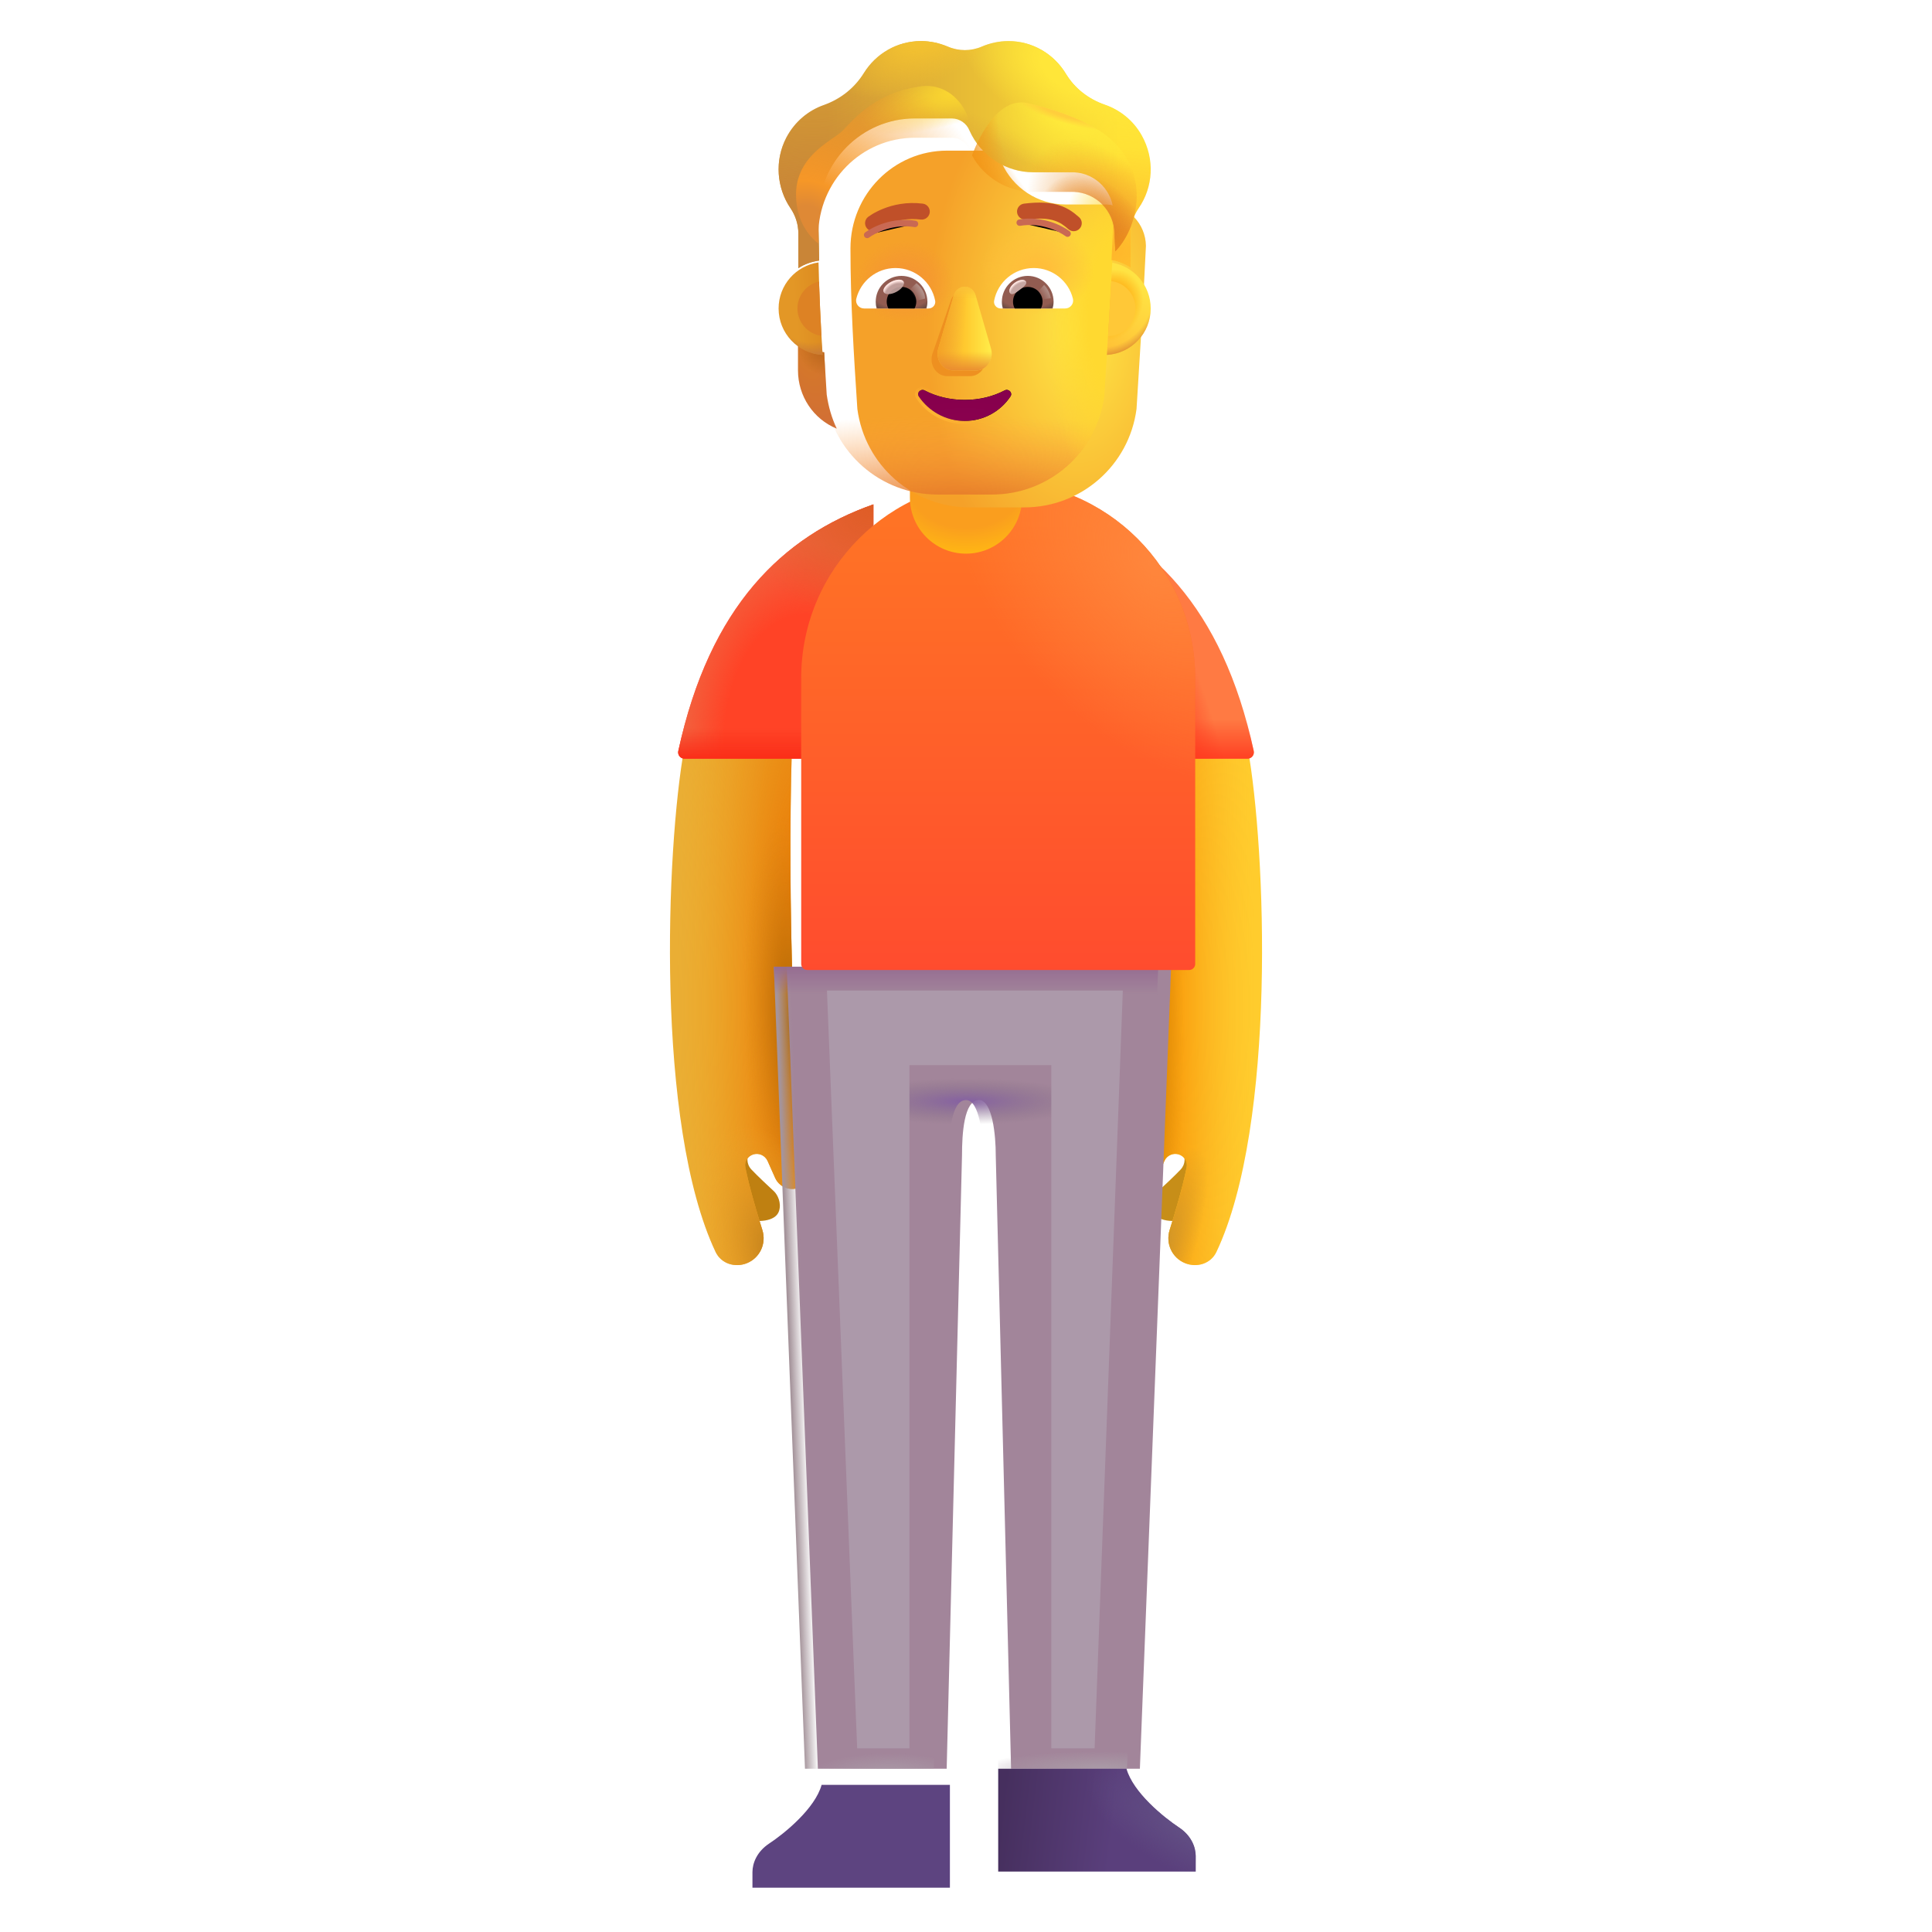 <svg viewBox="1 1 30 30" xmlns="http://www.w3.org/2000/svg">
<path d="M12.668 19.16C12.583 19.069 12.604 18.963 12.625 18.922H12.187L12.507 19.918C12.769 19.996 13.046 19.968 13.097 19.804C13.138 19.673 13.07 19.55 13.023 19.503C12.94 19.427 12.752 19.25 12.668 19.16Z" fill="#BF8011"/>
<path d="M19.333 19.16C19.417 19.069 19.396 18.963 19.376 18.922H19.813L19.493 19.918C19.231 19.996 18.954 19.968 18.903 19.804C18.862 19.673 18.93 19.55 18.977 19.503C19.061 19.427 19.248 19.25 19.333 19.16Z" fill="#C78E18"/>
<path d="M12.112 20.441C11.174 18.459 11.343 14.182 11.625 12.617H13.296C13.225 15.042 13.336 17.86 13.474 19.128C13.486 19.231 13.558 19.342 13.474 19.404C13.325 19.515 13.111 19.459 13.036 19.289L12.919 19.027C12.88 18.941 12.783 18.897 12.693 18.927C12.608 18.956 12.556 19.041 12.574 19.128C12.635 19.428 12.745 19.806 12.838 20.101C12.903 20.309 12.8 20.532 12.599 20.614C12.413 20.69 12.198 20.622 12.112 20.441Z" fill="#EAAE34"/>
<path d="M12.112 20.441C11.174 18.459 11.343 14.182 11.625 12.617H13.296C13.225 15.042 13.336 17.86 13.474 19.128C13.486 19.231 13.558 19.342 13.474 19.404C13.325 19.515 13.111 19.459 13.036 19.289L12.919 19.027C12.88 18.941 12.783 18.897 12.693 18.927C12.608 18.956 12.556 19.041 12.574 19.128C12.635 19.428 12.745 19.806 12.838 20.101C12.903 20.309 12.8 20.532 12.599 20.614C12.413 20.69 12.198 20.622 12.112 20.441Z" fill="url(#paint0_radial_4002_167)"/>
<path d="M12.112 20.441C11.174 18.459 11.343 14.182 11.625 12.617H13.296C13.225 15.042 13.336 17.86 13.474 19.128C13.486 19.231 13.558 19.342 13.474 19.404C13.325 19.515 13.111 19.459 13.036 19.289L12.919 19.027C12.88 18.941 12.783 18.897 12.693 18.927C12.608 18.956 12.556 19.041 12.574 19.128C12.635 19.428 12.745 19.806 12.838 20.101C12.903 20.309 12.8 20.532 12.599 20.614C12.413 20.69 12.198 20.622 12.112 20.441Z" fill="url(#paint1_radial_4002_167)"/>
<path d="M12.112 20.441C11.174 18.459 11.343 14.182 11.625 12.617H13.296C13.225 15.042 13.336 17.86 13.474 19.128C13.486 19.231 13.558 19.342 13.474 19.404C13.325 19.515 13.111 19.459 13.036 19.289L12.919 19.027C12.88 18.941 12.783 18.897 12.693 18.927C12.608 18.956 12.556 19.041 12.574 19.128C12.635 19.428 12.745 19.806 12.838 20.101C12.903 20.309 12.8 20.532 12.599 20.614C12.413 20.69 12.198 20.622 12.112 20.441Z" fill="url(#paint2_radial_4002_167)"/>
<path d="M19.888 20.441C20.826 18.459 20.657 14.182 20.375 12.617H18.703C18.775 15.042 18.548 17.87 18.41 19.139C18.398 19.242 18.442 19.342 18.526 19.404C18.675 19.515 18.889 19.459 18.964 19.289L19.081 19.027C19.119 18.941 19.217 18.897 19.307 18.927C19.392 18.956 19.444 19.041 19.426 19.128C19.365 19.428 19.255 19.806 19.162 20.101C19.097 20.309 19.2 20.532 19.401 20.614C19.587 20.69 19.802 20.622 19.888 20.441Z" fill="#FFCC2D"/>
<path d="M19.888 20.441C20.826 18.459 20.657 14.182 20.375 12.617H18.703C18.775 15.042 18.548 17.87 18.41 19.139C18.398 19.242 18.442 19.342 18.526 19.404C18.675 19.515 18.889 19.459 18.964 19.289L19.081 19.027C19.119 18.941 19.217 18.897 19.307 18.927C19.392 18.956 19.444 19.041 19.426 19.128C19.365 19.428 19.255 19.806 19.162 20.101C19.097 20.309 19.2 20.532 19.401 20.614C19.587 20.69 19.802 20.622 19.888 20.441Z" fill="url(#paint3_radial_4002_167)"/>
<path d="M19.888 20.441C20.826 18.459 20.657 14.182 20.375 12.617H18.703C18.775 15.042 18.548 17.87 18.41 19.139C18.398 19.242 18.442 19.342 18.526 19.404C18.675 19.515 18.889 19.459 18.964 19.289L19.081 19.027C19.119 18.941 19.217 18.897 19.307 18.927C19.392 18.956 19.444 19.041 19.426 19.128C19.365 19.428 19.255 19.806 19.162 20.101C19.097 20.309 19.2 20.532 19.401 20.614C19.587 20.69 19.802 20.622 19.888 20.441Z" fill="url(#paint4_radial_4002_167)"/>
<path d="M19.888 20.441C20.826 18.459 20.657 14.182 20.375 12.617H18.703C18.775 15.042 18.548 17.87 18.41 19.139C18.398 19.242 18.442 19.342 18.526 19.404C18.675 19.515 18.889 19.459 18.964 19.289L19.081 19.027C19.119 18.941 19.217 18.897 19.307 18.927C19.392 18.956 19.444 19.041 19.426 19.128C19.365 19.428 19.255 19.806 19.162 20.101C19.097 20.309 19.2 20.532 19.401 20.614C19.587 20.69 19.802 20.622 19.888 20.441Z" fill="url(#paint5_radial_4002_167)"/>
<path d="M11.533 12.661C12.019 10.407 13.161 9.327 14.562 8.832V12.781H11.63C11.567 12.781 11.519 12.722 11.533 12.661Z" fill="#FF4326"/>
<path d="M11.533 12.661C12.019 10.407 13.161 9.327 14.562 8.832V12.781H11.63C11.567 12.781 11.519 12.722 11.533 12.661Z" fill="url(#paint6_radial_4002_167)"/>
<path d="M11.533 12.661C12.019 10.407 13.161 9.327 14.562 8.832V12.781H11.63C11.567 12.781 11.519 12.722 11.533 12.661Z" fill="url(#paint7_radial_4002_167)"/>
<path d="M11.533 12.661C12.019 10.407 13.161 9.327 14.562 8.832V12.781H11.63C11.567 12.781 11.519 12.722 11.533 12.661Z" fill="url(#paint8_linear_4002_167)"/>
<path d="M20.468 12.661C19.981 10.407 18.839 9.327 17.438 8.832V12.781H20.37C20.434 12.781 20.481 12.722 20.468 12.661Z" fill="#FF7A43"/>
<path d="M20.468 12.661C19.981 10.407 18.839 9.327 17.438 8.832V12.781H20.37C20.434 12.781 20.481 12.722 20.468 12.661Z" fill="url(#paint9_radial_4002_167)"/>
<path d="M20.468 12.661C19.981 10.407 18.839 9.327 17.438 8.832V12.781H20.37C20.434 12.781 20.481 12.722 20.468 12.661Z" fill="url(#paint10_linear_4002_167)"/>
<g filter="url(#filter0_i_4002_167)">
<path d="M13.016 16.011L13.5 28.465H15.5L15.738 18.941C15.738 18.613 15.767 18.082 16 18.082C16.212 18.082 16.263 18.636 16.262 18.941L16.5 28.465H18.5L18.985 16.011H13.016Z" fill="#A2859A"/>
</g>
<path d="M13.016 16.011L13.5 28.465H15.5L15.738 18.941C15.738 18.613 15.767 18.082 16 18.082C16.212 18.082 16.263 18.636 16.262 18.941L16.5 28.465H18.5L18.985 16.011H13.016Z" fill="url(#paint11_linear_4002_167)"/>
<path d="M13.016 16.011L13.5 28.465H15.5L15.738 18.941C15.738 18.613 15.767 18.082 16 18.082C16.212 18.082 16.263 18.636 16.262 18.941L16.5 28.465H18.5L18.985 16.011H13.016Z" fill="url(#paint12_linear_4002_167)"/>
<path d="M13.016 16.011L13.5 28.465H15.5L15.738 18.941C15.738 18.613 15.767 18.082 16 18.082C16.212 18.082 16.263 18.636 16.262 18.941L16.5 28.465H18.5L18.985 16.011H13.016Z" fill="url(#paint13_radial_4002_167)"/>
<path d="M13.016 16.011L13.5 28.465H15.5L15.738 18.941C15.738 18.613 15.767 18.082 16 18.082C16.212 18.082 16.263 18.636 16.262 18.941L16.5 28.465H18.5L18.985 16.011H13.016Z" fill="url(#paint14_radial_4002_167)"/>
<path d="M13.016 16.011L13.5 28.465H15.5L15.738 18.941C15.738 18.613 15.767 18.082 16 18.082C16.212 18.082 16.263 18.636 16.262 18.941L16.5 28.465H18.5L18.985 16.011H13.016Z" fill="url(#paint15_radial_4002_167)"/>
<g filter="url(#filter1_i_4002_167)">
<path d="M12.941 11.527C12.941 9.838 14.311 8.468 16 8.468C17.689 8.468 19.059 9.838 19.059 11.527V15.968C19.059 16.02 19.017 16.062 18.965 16.062H13.035C12.983 16.062 12.941 16.02 12.941 15.968V11.527Z" fill="url(#paint16_linear_4002_167)"/>
<path d="M12.941 11.527C12.941 9.838 14.311 8.468 16 8.468C17.689 8.468 19.059 9.838 19.059 11.527V15.968C19.059 16.02 19.017 16.062 18.965 16.062H13.035C12.983 16.062 12.941 16.02 12.941 15.968V11.527Z" fill="url(#paint17_radial_4002_167)"/>
</g>
<path d="M15.129 7.375H16.871V8.726C16.871 9.207 16.481 9.597 16 9.597C15.519 9.597 15.129 9.207 15.129 8.726V7.375Z" fill="url(#paint18_radial_4002_167)"/>
<path d="M18.161 6.47C18.311 6.465 18.452 6.414 18.567 6.332V6.75C18.567 7.151 18.328 7.508 17.965 7.656C18.041 7.493 18.094 7.316 18.12 7.126L18.161 6.47Z" fill="url(#paint19_radial_4002_167)"/>
<path d="M18.161 6.47C18.311 6.465 18.452 6.414 18.567 6.332V6.75C18.567 7.151 18.328 7.508 17.965 7.656C18.041 7.493 18.094 7.316 18.12 7.126L18.161 6.47Z" fill="url(#paint20_radial_4002_167)"/>
<path d="M13.797 6.47C13.646 6.465 13.505 6.414 13.391 6.332V6.75C13.391 7.151 13.63 7.508 13.993 7.656C13.916 7.493 13.864 7.316 13.837 7.126L13.797 6.47Z" fill="url(#paint21_radial_4002_167)"/>
<path d="M13.797 6.47C13.646 6.465 13.505 6.414 13.391 6.332V6.75C13.391 7.151 13.63 7.508 13.993 7.656C13.916 7.493 13.864 7.316 13.837 7.126L13.797 6.47Z" fill="url(#paint22_radial_4002_167)"/>
<g filter="url(#filter2_ii_4002_167)">
<path d="M13.813 7.15C13.929 8.027 14.674 8.679 15.557 8.679H16.404C17.287 8.679 18.033 8.027 18.148 7.15C18.201 6.305 18.255 5.463 18.294 4.618C18.289 4.273 18.018 3.989 17.675 3.975H17.046C16.618 3.975 16.23 3.722 16.054 3.327C16.008 3.214 15.899 3.139 15.777 3.139H15.206C14.378 3.139 13.706 3.818 13.706 4.656C13.706 5.491 13.758 6.313 13.813 7.15Z" fill="url(#paint23_radial_4002_167)"/>
</g>
<path d="M13.813 7.15C13.929 8.027 14.674 8.679 15.557 8.679H16.404C17.287 8.679 18.033 8.027 18.148 7.15C18.201 6.305 18.255 5.463 18.294 4.618C18.289 4.273 18.018 3.989 17.675 3.975H17.046C16.618 3.975 16.23 3.722 16.054 3.327C16.008 3.214 15.899 3.139 15.777 3.139H15.206C14.378 3.139 13.706 3.818 13.706 4.656C13.706 5.491 13.758 6.313 13.813 7.15Z" fill="url(#paint24_radial_4002_167)"/>
<path d="M13.813 7.15C13.929 8.027 14.674 8.679 15.557 8.679H16.404C17.287 8.679 18.033 8.027 18.148 7.15C18.201 6.305 18.255 5.463 18.294 4.618C18.289 4.273 18.018 3.989 17.675 3.975H17.046C16.618 3.975 16.23 3.722 16.054 3.327C16.008 3.214 15.899 3.139 15.777 3.139H15.206C14.378 3.139 13.706 3.818 13.706 4.656C13.706 5.491 13.758 6.313 13.813 7.15Z" fill="url(#paint25_radial_4002_167)"/>
<path d="M13.813 7.15C13.929 8.027 14.674 8.679 15.557 8.679H16.404C17.287 8.679 18.033 8.027 18.148 7.15C18.201 6.305 18.255 5.463 18.294 4.618C18.289 4.273 18.018 3.989 17.675 3.975H17.046C16.618 3.975 16.23 3.722 16.054 3.327C16.008 3.214 15.899 3.139 15.777 3.139H15.206C14.378 3.139 13.706 3.818 13.706 4.656C13.706 5.491 13.758 6.313 13.813 7.15Z" fill="url(#paint26_radial_4002_167)"/>
<path d="M13.813 7.15C13.929 8.027 14.674 8.679 15.557 8.679H16.404C17.287 8.679 18.033 8.027 18.148 7.15C18.201 6.305 18.255 5.463 18.294 4.618C18.289 4.273 18.018 3.989 17.675 3.975H17.046C16.618 3.975 16.23 3.722 16.054 3.327C16.008 3.214 15.899 3.139 15.777 3.139H15.206C14.378 3.139 13.706 3.818 13.706 4.656C13.706 5.491 13.758 6.313 13.813 7.15Z" fill="url(#paint27_radial_4002_167)"/>
<g filter="url(#filter3_f_4002_167)">
<path d="M15.761 5.676L15.476 6.502C15.427 6.671 15.544 6.841 15.709 6.841H16.062C16.228 6.841 16.345 6.669 16.296 6.502L16.057 5.676C16.006 5.494 15.814 5.494 15.761 5.676Z" fill="#EE9020"/>
</g>
<g filter="url(#filter4_f_4002_167)">
<path d="M15.807 5.589L15.569 6.414C15.52 6.583 15.637 6.753 15.803 6.753H16.156C16.321 6.753 16.438 6.581 16.389 6.414L16.151 5.589C16.1 5.406 15.861 5.406 15.807 5.589Z" fill="url(#paint28_linear_4002_167)"/>
<path d="M15.807 5.589L15.569 6.414C15.52 6.583 15.637 6.753 15.803 6.753H16.156C16.321 6.753 16.438 6.581 16.389 6.414L16.151 5.589C16.1 5.406 15.861 5.406 15.807 5.589Z" fill="url(#paint29_linear_4002_167)"/>
<path d="M15.807 5.589L15.569 6.414C15.52 6.583 15.637 6.753 15.803 6.753H16.156C16.321 6.753 16.438 6.581 16.389 6.414L16.151 5.589C16.1 5.406 15.861 5.406 15.807 5.589Z" fill="url(#paint30_linear_4002_167)"/>
<path d="M15.807 5.589L15.569 6.414C15.52 6.583 15.637 6.753 15.803 6.753H16.156C16.321 6.753 16.438 6.581 16.389 6.414L16.151 5.589C16.1 5.406 15.861 5.406 15.807 5.589Z" fill="url(#paint31_linear_4002_167)"/>
</g>
<g filter="url(#filter5_f_4002_167)">
<path d="M15.979 7.21C15.751 7.21 15.537 7.156 15.357 7.062C15.296 7.031 15.229 7.1 15.268 7.156C15.419 7.384 15.681 7.536 15.979 7.536C16.277 7.536 16.539 7.384 16.69 7.156C16.729 7.098 16.662 7.031 16.601 7.062C16.421 7.156 16.209 7.21 15.979 7.21Z" stroke="url(#paint32_radial_4002_167)" stroke-width="0.1"/>
</g>
<path d="M15.979 7.21C15.751 7.21 15.537 7.156 15.357 7.062C15.296 7.031 15.229 7.1 15.268 7.156C15.419 7.384 15.681 7.536 15.979 7.536C16.277 7.536 16.539 7.384 16.69 7.156C16.729 7.098 16.662 7.031 16.601 7.062C16.421 7.156 16.209 7.21 15.979 7.21Z" fill="url(#paint33_radial_4002_167)"/>
<g filter="url(#filter6_ii_4002_167)">
<path d="M18.158 2.927C18.389 3.007 18.596 3.168 18.727 3.399C18.937 3.768 18.906 4.208 18.68 4.533C18.601 4.649 18.558 4.786 18.558 4.926V5.459C18.474 5.401 18.364 5.357 18.259 5.339L18.294 4.618C18.289 4.273 18.018 3.989 17.675 3.975H17.047C16.618 3.975 16.23 3.722 16.054 3.327C16.009 3.214 15.899 3.139 15.778 3.139H15.206C14.378 3.139 13.706 3.818 13.706 4.656L13.72 5.346C13.606 5.363 13.487 5.401 13.397 5.465V4.926C13.397 4.786 13.354 4.649 13.275 4.533C13.061 4.218 13.023 3.794 13.211 3.435C13.342 3.187 13.554 3.014 13.794 2.93C14.052 2.838 14.271 2.665 14.416 2.431C14.601 2.135 14.928 1.938 15.302 1.938C15.447 1.938 15.585 1.969 15.713 2.022C15.885 2.097 16.078 2.097 16.249 2.022C16.375 1.969 16.513 1.938 16.659 1.938C17.037 1.938 17.368 2.143 17.551 2.446C17.689 2.675 17.906 2.841 18.158 2.927Z" fill="url(#paint34_linear_4002_167)"/>
<path d="M18.158 2.927C18.389 3.007 18.596 3.168 18.727 3.399C18.937 3.768 18.906 4.208 18.68 4.533C18.601 4.649 18.558 4.786 18.558 4.926V5.459C18.474 5.401 18.364 5.357 18.259 5.339L18.294 4.618C18.289 4.273 18.018 3.989 17.675 3.975H17.047C16.618 3.975 16.23 3.722 16.054 3.327C16.009 3.214 15.899 3.139 15.778 3.139H15.206C14.378 3.139 13.706 3.818 13.706 4.656L13.72 5.346C13.606 5.363 13.487 5.401 13.397 5.465V4.926C13.397 4.786 13.354 4.649 13.275 4.533C13.061 4.218 13.023 3.794 13.211 3.435C13.342 3.187 13.554 3.014 13.794 2.93C14.052 2.838 14.271 2.665 14.416 2.431C14.601 2.135 14.928 1.938 15.302 1.938C15.447 1.938 15.585 1.969 15.713 2.022C15.885 2.097 16.078 2.097 16.249 2.022C16.375 1.969 16.513 1.938 16.659 1.938C17.037 1.938 17.368 2.143 17.551 2.446C17.689 2.675 17.906 2.841 18.158 2.927Z" fill="url(#paint35_radial_4002_167)"/>
<path d="M18.158 2.927C18.389 3.007 18.596 3.168 18.727 3.399C18.937 3.768 18.906 4.208 18.68 4.533C18.601 4.649 18.558 4.786 18.558 4.926V5.459C18.474 5.401 18.364 5.357 18.259 5.339L18.294 4.618C18.289 4.273 18.018 3.989 17.675 3.975H17.047C16.618 3.975 16.23 3.722 16.054 3.327C16.009 3.214 15.899 3.139 15.778 3.139H15.206C14.378 3.139 13.706 3.818 13.706 4.656L13.72 5.346C13.606 5.363 13.487 5.401 13.397 5.465V4.926C13.397 4.786 13.354 4.649 13.275 4.533C13.061 4.218 13.023 3.794 13.211 3.435C13.342 3.187 13.554 3.014 13.794 2.93C14.052 2.838 14.271 2.665 14.416 2.431C14.601 2.135 14.928 1.938 15.302 1.938C15.447 1.938 15.585 1.969 15.713 2.022C15.885 2.097 16.078 2.097 16.249 2.022C16.375 1.969 16.513 1.938 16.659 1.938C17.037 1.938 17.368 2.143 17.551 2.446C17.689 2.675 17.906 2.841 18.158 2.927Z" fill="url(#paint36_radial_4002_167)"/>
<path d="M18.158 2.927C18.389 3.007 18.596 3.168 18.727 3.399C18.937 3.768 18.906 4.208 18.68 4.533C18.601 4.649 18.558 4.786 18.558 4.926V5.459C18.474 5.401 18.364 5.357 18.259 5.339L18.294 4.618C18.289 4.273 18.018 3.989 17.675 3.975H17.047C16.618 3.975 16.23 3.722 16.054 3.327C16.009 3.214 15.899 3.139 15.778 3.139H15.206C14.378 3.139 13.706 3.818 13.706 4.656L13.72 5.346C13.606 5.363 13.487 5.401 13.397 5.465V4.926C13.397 4.786 13.354 4.649 13.275 4.533C13.061 4.218 13.023 3.794 13.211 3.435C13.342 3.187 13.554 3.014 13.794 2.93C14.052 2.838 14.271 2.665 14.416 2.431C14.601 2.135 14.928 1.938 15.302 1.938C15.447 1.938 15.585 1.969 15.713 2.022C15.885 2.097 16.078 2.097 16.249 2.022C16.375 1.969 16.513 1.938 16.659 1.938C17.037 1.938 17.368 2.143 17.551 2.446C17.689 2.675 17.906 2.841 18.158 2.927Z" fill="url(#paint37_radial_4002_167)"/>
<path d="M18.158 2.927C18.389 3.007 18.596 3.168 18.727 3.399C18.937 3.768 18.906 4.208 18.68 4.533C18.601 4.649 18.558 4.786 18.558 4.926V5.459C18.474 5.401 18.364 5.357 18.259 5.339L18.294 4.618C18.289 4.273 18.018 3.989 17.675 3.975H17.047C16.618 3.975 16.23 3.722 16.054 3.327C16.009 3.214 15.899 3.139 15.778 3.139H15.206C14.378 3.139 13.706 3.818 13.706 4.656L13.72 5.346C13.606 5.363 13.487 5.401 13.397 5.465V4.926C13.397 4.786 13.354 4.649 13.275 4.533C13.061 4.218 13.023 3.794 13.211 3.435C13.342 3.187 13.554 3.014 13.794 2.93C14.052 2.838 14.271 2.665 14.416 2.431C14.601 2.135 14.928 1.938 15.302 1.938C15.447 1.938 15.585 1.969 15.713 2.022C15.885 2.097 16.078 2.097 16.249 2.022C16.375 1.969 16.513 1.938 16.659 1.938C17.037 1.938 17.368 2.143 17.551 2.446C17.689 2.675 17.906 2.841 18.158 2.927Z" fill="url(#paint38_radial_4002_167)"/>
</g>
<g filter="url(#filter7_i_4002_167)">
<path d="M17.655 4.572C17.576 4.503 17.485 4.431 17.346 4.387C17.21 4.344 17.038 4.333 16.802 4.362C16.734 4.37 16.685 4.432 16.693 4.5C16.702 4.568 16.764 4.617 16.832 4.609C17.048 4.582 17.18 4.596 17.271 4.625C17.36 4.653 17.421 4.698 17.491 4.76C17.543 4.805 17.622 4.799 17.667 4.747C17.712 4.696 17.707 4.617 17.655 4.572Z" fill="#C05029"/>
</g>
<g filter="url(#filter8_i_4002_167)">
<path d="M14.448 4.523C14.488 4.499 14.546 4.468 14.62 4.439C14.767 4.381 14.977 4.331 15.228 4.362C15.296 4.37 15.345 4.432 15.337 4.5C15.328 4.568 15.266 4.617 15.198 4.609C14.997 4.584 14.829 4.624 14.711 4.67C14.652 4.694 14.606 4.718 14.575 4.736C14.56 4.746 14.549 4.753 14.542 4.758L14.534 4.763L14.533 4.764C14.479 4.806 14.401 4.796 14.359 4.742C14.317 4.688 14.326 4.61 14.381 4.567L14.448 4.523Z" fill="#C05029"/>
</g>
<g filter="url(#filter9_f_4002_167)">
<path d="M16.083 3.389C16.073 3.368 16.063 3.348 16.053 3.327C16.008 3.214 15.899 3.139 15.777 3.139H15.206C14.377 3.139 13.706 3.818 13.706 4.656V4.78C13.553 4.663 13.361 4.418 13.361 4.022C13.361 3.541 13.712 3.298 13.936 3.143C13.999 3.099 14.052 3.062 14.085 3.029C14.098 3.015 14.113 2.999 14.129 2.982C14.286 2.815 14.566 2.519 15.054 2.389C15.131 2.369 15.209 2.353 15.285 2.342C15.753 2.272 16.093 2.69 16.093 3.163V3.382L16.083 3.389Z" fill="url(#paint39_radial_4002_167)"/>
<path d="M16.083 3.389C16.073 3.368 16.063 3.348 16.053 3.327C16.008 3.214 15.899 3.139 15.777 3.139H15.206C14.377 3.139 13.706 3.818 13.706 4.656V4.78C13.553 4.663 13.361 4.418 13.361 4.022C13.361 3.541 13.712 3.298 13.936 3.143C13.999 3.099 14.052 3.062 14.085 3.029C14.098 3.015 14.113 2.999 14.129 2.982C14.286 2.815 14.566 2.519 15.054 2.389C15.131 2.369 15.209 2.353 15.285 2.342C15.753 2.272 16.093 2.69 16.093 3.163V3.382L16.083 3.389Z" fill="url(#paint40_radial_4002_167)"/>
</g>
<g filter="url(#filter10_f_4002_167)">
<path d="M18.319 4.902L18.305 4.619C18.301 4.276 18.018 3.993 17.675 3.979H17.046C16.647 3.979 16.283 3.761 16.093 3.414V3.414C16.093 3.414 16.416 2.48 16.953 2.601C17.344 2.689 17.764 2.828 18.085 3.038C18.868 3.548 18.731 4.469 18.319 4.902Z" fill="url(#paint41_radial_4002_167)"/>
<path d="M18.319 4.902L18.305 4.619C18.301 4.276 18.018 3.993 17.675 3.979H17.046C16.647 3.979 16.283 3.761 16.093 3.414V3.414C16.093 3.414 16.416 2.48 16.953 2.601C17.344 2.689 17.764 2.828 18.085 3.038C18.868 3.548 18.731 4.469 18.319 4.902Z" fill="url(#paint42_radial_4002_167)"/>
<path d="M18.319 4.902L18.305 4.619C18.301 4.276 18.018 3.993 17.675 3.979H17.046C16.647 3.979 16.283 3.761 16.093 3.414V3.414C16.093 3.414 16.416 2.48 16.953 2.601C17.344 2.689 17.764 2.828 18.085 3.038C18.868 3.548 18.731 4.469 18.319 4.902Z" fill="url(#paint43_radial_4002_167)"/>
<path d="M18.319 4.902L18.305 4.619C18.301 4.276 18.018 3.993 17.675 3.979H17.046C16.647 3.979 16.283 3.761 16.093 3.414V3.414C16.093 3.414 16.416 2.48 16.953 2.601C17.344 2.689 17.764 2.828 18.085 3.038C18.868 3.548 18.731 4.469 18.319 4.902Z" fill="url(#paint44_radial_4002_167)"/>
<path d="M18.319 4.902L18.305 4.619C18.301 4.276 18.018 3.993 17.675 3.979H17.046C16.647 3.979 16.283 3.761 16.093 3.414V3.414C16.093 3.414 16.416 2.48 16.953 2.601C17.344 2.689 17.764 2.828 18.085 3.038C18.868 3.548 18.731 4.469 18.319 4.902Z" fill="url(#paint45_radial_4002_167)"/>
</g>
<path d="M17.052 5.162C17.345 5.162 17.593 5.364 17.66 5.637C17.68 5.715 17.62 5.79 17.54 5.79H16.539C16.475 5.79 16.424 5.732 16.437 5.668C16.493 5.38 16.746 5.162 17.052 5.162Z" fill="white"/>
<path d="M16.959 5.284C17.181 5.284 17.36 5.464 17.36 5.685C17.36 5.721 17.354 5.757 17.345 5.79H16.571C16.562 5.756 16.557 5.721 16.557 5.685C16.557 5.464 16.737 5.284 16.959 5.284Z" fill="url(#paint46_radial_4002_167)"/>
<path d="M16.73 5.685C16.73 5.557 16.832 5.455 16.959 5.455C17.087 5.455 17.189 5.557 17.189 5.685C17.189 5.723 17.18 5.759 17.163 5.79H16.757C16.739 5.759 16.73 5.723 16.73 5.685Z" fill="black"/>
<g filter="url(#filter11_f_4002_167)">
<path d="M16.929 5.369C16.958 5.407 16.898 5.453 16.83 5.504C16.763 5.555 16.712 5.59 16.684 5.552C16.655 5.514 16.687 5.442 16.755 5.392C16.823 5.341 16.901 5.331 16.929 5.369Z" fill="#C7A7A3"/>
<path d="M16.929 5.369C16.958 5.407 16.898 5.453 16.83 5.504C16.763 5.555 16.712 5.59 16.684 5.552C16.655 5.514 16.687 5.442 16.755 5.392C16.823 5.341 16.901 5.331 16.929 5.369Z" fill="url(#paint47_radial_4002_167)"/>
</g>
<g filter="url(#filter12_f_4002_167)">
<path d="M17.316 5.631C17.301 5.528 17.24 5.45 17.212 5.424L17.096 5.552L17.148 5.654L17.316 5.631Z" fill="url(#paint48_linear_4002_167)"/>
</g>
<path d="M14.906 5.162C14.613 5.162 14.365 5.364 14.297 5.637C14.277 5.715 14.338 5.79 14.418 5.79H15.419C15.483 5.79 15.534 5.732 15.521 5.668C15.465 5.38 15.21 5.162 14.906 5.162Z" fill="white"/>
<path d="M14.998 5.284C14.776 5.284 14.598 5.464 14.598 5.685C14.598 5.721 14.603 5.757 14.612 5.79H15.386C15.395 5.756 15.401 5.721 15.401 5.685C15.399 5.464 15.221 5.284 14.998 5.284Z" fill="url(#paint49_radial_4002_167)"/>
<path d="M15.228 5.685C15.228 5.557 15.126 5.455 14.999 5.455C14.871 5.455 14.769 5.557 14.769 5.685C14.769 5.723 14.778 5.759 14.795 5.79H15.201C15.217 5.759 15.228 5.723 15.228 5.685Z" fill="black"/>
<g filter="url(#filter13_f_4002_167)">
<path d="M15.364 5.637C15.364 5.508 15.259 5.422 15.23 5.396L15.101 5.521L15.181 5.682L15.364 5.637Z" fill="url(#paint50_linear_4002_167)"/>
</g>
<g filter="url(#filter14_f_4002_167)">
<ellipse cx="14.877" cy="5.455" rx="0.174" ry="0.088" transform="rotate(-27.914 14.877 5.455)" fill="#C7A7A3" fill-opacity="0.9"/>
<ellipse cx="14.877" cy="5.455" rx="0.174" ry="0.088" transform="rotate(-27.914 14.877 5.455)" fill="url(#paint51_radial_4002_167)"/>
</g>
<path d="M18.188 6.511C18.218 6.033 18.246 5.556 18.271 5.079C18.61 5.138 18.868 5.434 18.868 5.79C18.868 6.175 18.567 6.489 18.188 6.511Z" fill="url(#paint52_linear_4002_167)"/>
<path d="M18.188 6.511C18.218 6.033 18.246 5.556 18.271 5.079C18.61 5.138 18.868 5.434 18.868 5.79C18.868 6.175 18.567 6.489 18.188 6.511Z" fill="url(#paint53_radial_4002_167)"/>
<path d="M18.188 6.511C18.218 6.033 18.246 5.556 18.271 5.079C18.61 5.138 18.868 5.434 18.868 5.79C18.868 6.175 18.567 6.489 18.188 6.511Z" fill="url(#paint54_radial_4002_167)"/>
<path d="M13.71 5.075C13.36 5.124 13.09 5.426 13.09 5.79C13.09 6.176 13.392 6.491 13.773 6.511C13.744 6.032 13.72 5.555 13.71 5.075Z" fill="url(#paint55_linear_4002_167)"/>
<path d="M13.71 5.075C13.36 5.124 13.09 5.426 13.09 5.79C13.09 6.176 13.392 6.491 13.773 6.511C13.744 6.032 13.72 5.555 13.71 5.075Z" fill="url(#paint56_radial_4002_167)"/>
<g filter="url(#filter15_f_4002_167)">
<path d="M13.718 5.372C13.526 5.415 13.383 5.586 13.383 5.79C13.383 6.008 13.545 6.187 13.755 6.215C13.74 5.934 13.727 5.653 13.718 5.372Z" fill="#DD8224"/>
</g>
<g filter="url(#filter16_f_4002_167)">
<path d="M18.206 6.219C18.224 5.934 18.24 5.649 18.256 5.365C18.467 5.391 18.631 5.571 18.631 5.79C18.631 6.026 18.441 6.217 18.206 6.219Z" fill="#FFC837"/>
</g>
<g filter="url(#filter17_f_4002_167)">
<path d="M14.465 4.648C14.58 4.566 14.868 4.42 15.208 4.477" stroke="#C96953" stroke-width="0.1" stroke-linecap="round"/>
</g>
<g filter="url(#filter18_f_4002_167)">
<path d="M17.577 4.628C17.462 4.545 17.174 4.399 16.834 4.457" stroke="#C96953" stroke-width="0.1" stroke-linecap="round"/>
</g>
<g filter="url(#filter19_i_4002_167)">
<path d="M12.434 29.82V30.062H15.5V28.465H13.508C13.406 28.832 12.934 29.218 12.691 29.378C12.505 29.502 12.434 29.679 12.434 29.82Z" fill="#5D4480"/>
</g>
<path d="M19.567 29.82V30.062H16.5V28.465H18.492C18.594 28.832 19.067 29.218 19.309 29.378C19.495 29.502 19.567 29.679 19.567 29.82Z" fill="url(#paint57_linear_4002_167)"/>
<path d="M19.567 29.82V30.062H16.5V28.465H18.492C18.594 28.832 19.067 29.218 19.309 29.378C19.495 29.502 19.567 29.679 19.567 29.82Z" fill="url(#paint58_radial_4002_167)"/>
<g filter="url(#filter20_f_4002_167)">
<path d="M13.841 16.382L14.31 28.148H15.122V17.539H17.325V28.148H17.997L18.435 16.382H13.841Z" fill="#AC99AA"/>
</g>
<defs>
<filter id="filter0_i_4002_167" x="13.016" y="16.011" width="6.169" height="12.453" filterUnits="userSpaceOnUse" color-interpolation-filters="sRGB">
<feFlood flood-opacity="0" result="BackgroundImageFix"/>
<feBlend mode="normal" in="SourceGraphic" in2="BackgroundImageFix" result="shape"/>
<feColorMatrix in="SourceAlpha" type="matrix" values="0 0 0 0 0 0 0 0 0 0 0 0 0 0 0 0 0 0 127 0" result="hardAlpha"/>
<feOffset dx="0.2"/>
<feGaussianBlur stdDeviation="0.4"/>
<feComposite in2="hardAlpha" operator="arithmetic" k2="-1" k3="1"/>
<feColorMatrix type="matrix" values="0 0 0 0 0.42 0 0 0 0 0.361 0 0 0 0 0.412 0 0 0 1 0"/>
<feBlend mode="normal" in2="shape" result="effect1_innerShadow_4002_167"/>
</filter>
<filter id="filter1_i_4002_167" x="12.941" y="8.468" width="6.417" height="7.594" filterUnits="userSpaceOnUse" color-interpolation-filters="sRGB">
<feFlood flood-opacity="0" result="BackgroundImageFix"/>
<feBlend mode="normal" in="SourceGraphic" in2="BackgroundImageFix" result="shape"/>
<feColorMatrix in="SourceAlpha" type="matrix" values="0 0 0 0 0 0 0 0 0 0 0 0 0 0 0 0 0 0 127 0" result="hardAlpha"/>
<feOffset dx="0.5"/>
<feGaussianBlur stdDeviation="0.15"/>
<feComposite in2="hardAlpha" operator="arithmetic" k2="-1" k3="1"/>
<feColorMatrix type="matrix" values="0 0 0 0 1 0 0 0 0 0.416 0 0 0 0 0.251 0 0 0 1 0"/>
<feBlend mode="normal" in2="shape" result="effect1_innerShadow_4002_167"/>
</filter>
<filter id="filter2_ii_4002_167" x="13.706" y="3.139" width="5.088" height="5.74" filterUnits="userSpaceOnUse" color-interpolation-filters="sRGB">
<feFlood flood-opacity="0" result="BackgroundImageFix"/>
<feBlend mode="normal" in="SourceGraphic" in2="BackgroundImageFix" result="shape"/>
<feColorMatrix in="SourceAlpha" type="matrix" values="0 0 0 0 0 0 0 0 0 0 0 0 0 0 0 0 0 0 127 0" result="hardAlpha"/>
<feOffset dx="0.5"/>
<feGaussianBlur stdDeviation="0.5"/>
<feComposite in2="hardAlpha" operator="arithmetic" k2="-1" k3="1"/>
<feColorMatrix type="matrix" values="0 0 0 0 0.824 0 0 0 0 0.624 0 0 0 0 0.314 0 0 0 1 0"/>
<feBlend mode="normal" in2="shape" result="effect1_innerShadow_4002_167"/>
<feColorMatrix in="SourceAlpha" type="matrix" values="0 0 0 0 0 0 0 0 0 0 0 0 0 0 0 0 0 0 127 0" result="hardAlpha"/>
<feOffset dy="0.2"/>
<feGaussianBlur stdDeviation="0.375"/>
<feComposite in2="hardAlpha" operator="arithmetic" k2="-1" k3="1"/>
<feColorMatrix type="matrix" values="0 0 0 0 0.98 0 0 0 0 0.549 0 0 0 0 0.094 0 0 0 1 0"/>
<feBlend mode="normal" in2="effect1_innerShadow_4002_167" result="effect2_innerShadow_4002_167"/>
</filter>
<filter id="filter3_f_4002_167" x="14.464" y="4.539" width="2.843" height="3.302" filterUnits="userSpaceOnUse" color-interpolation-filters="sRGB">
<feFlood flood-opacity="0" result="BackgroundImageFix"/>
<feBlend mode="normal" in="SourceGraphic" in2="BackgroundImageFix" result="shape"/>
<feGaussianBlur stdDeviation="0.5" result="effect1_foregroundBlur_4002_167"/>
</filter>
<filter id="filter4_f_4002_167" x="15.458" y="5.351" width="1.043" height="1.502" filterUnits="userSpaceOnUse" color-interpolation-filters="sRGB">
<feFlood flood-opacity="0" result="BackgroundImageFix"/>
<feBlend mode="normal" in="SourceGraphic" in2="BackgroundImageFix" result="shape"/>
<feGaussianBlur stdDeviation="0.05" result="effect1_foregroundBlur_4002_167"/>
</filter>
<filter id="filter5_f_4002_167" x="15.107" y="6.904" width="1.745" height="0.782" filterUnits="userSpaceOnUse" color-interpolation-filters="sRGB">
<feFlood flood-opacity="0" result="BackgroundImageFix"/>
<feBlend mode="normal" in="SourceGraphic" in2="BackgroundImageFix" result="shape"/>
<feGaussianBlur stdDeviation="0.05" result="effect1_foregroundBlur_4002_167"/>
</filter>
<filter id="filter6_ii_4002_167" x="13.09" y="1.738" width="5.778" height="3.727" filterUnits="userSpaceOnUse" color-interpolation-filters="sRGB">
<feFlood flood-opacity="0" result="BackgroundImageFix"/>
<feBlend mode="normal" in="SourceGraphic" in2="BackgroundImageFix" result="shape"/>
<feColorMatrix in="SourceAlpha" type="matrix" values="0 0 0 0 0 0 0 0 0 0 0 0 0 0 0 0 0 0 127 0" result="hardAlpha"/>
<feOffset dy="-0.2"/>
<feGaussianBlur stdDeviation="0.375"/>
<feComposite in2="hardAlpha" operator="arithmetic" k2="-1" k3="1"/>
<feColorMatrix type="matrix" values="0 0 0 0 0.945 0 0 0 0 0.51 0 0 0 0 0.063 0 0 0 1 0"/>
<feBlend mode="normal" in2="shape" result="effect1_innerShadow_4002_167"/>
<feColorMatrix in="SourceAlpha" type="matrix" values="0 0 0 0 0 0 0 0 0 0 0 0 0 0 0 0 0 0 127 0" result="hardAlpha"/>
<feOffset dy="-0.1"/>
<feGaussianBlur stdDeviation="0.1"/>
<feComposite in2="hardAlpha" operator="arithmetic" k2="-1" k3="1"/>
<feColorMatrix type="matrix" values="0 0 0 0 0.863 0 0 0 0 0.486 0 0 0 0 0.047 0 0 0 1 0"/>
<feBlend mode="normal" in2="effect1_innerShadow_4002_167" result="effect2_innerShadow_4002_167"/>
</filter>
<filter id="filter7_i_4002_167" x="16.692" y="4.146" width="1.105" height="0.645" filterUnits="userSpaceOnUse" color-interpolation-filters="sRGB">
<feFlood flood-opacity="0" result="BackgroundImageFix"/>
<feBlend mode="normal" in="SourceGraphic" in2="BackgroundImageFix" result="shape"/>
<feColorMatrix in="SourceAlpha" type="matrix" values="0 0 0 0 0 0 0 0 0 0 0 0 0 0 0 0 0 0 127 0" result="hardAlpha"/>
<feOffset dx="0.1" dy="-0.2"/>
<feGaussianBlur stdDeviation="0.125"/>
<feComposite in2="hardAlpha" operator="arithmetic" k2="-1" k3="1"/>
<feColorMatrix type="matrix" values="0 0 0 0 0.604 0 0 0 0 0.243 0 0 0 0 0.153 0 0 0 1 0"/>
<feBlend mode="normal" in2="shape" result="effect1_innerShadow_4002_167"/>
</filter>
<filter id="filter8_i_4002_167" x="14.333" y="4.152" width="1.105" height="0.638" filterUnits="userSpaceOnUse" color-interpolation-filters="sRGB">
<feFlood flood-opacity="0" result="BackgroundImageFix"/>
<feBlend mode="normal" in="SourceGraphic" in2="BackgroundImageFix" result="shape"/>
<feColorMatrix in="SourceAlpha" type="matrix" values="0 0 0 0 0 0 0 0 0 0 0 0 0 0 0 0 0 0 127 0" result="hardAlpha"/>
<feOffset dx="0.1" dy="-0.2"/>
<feGaussianBlur stdDeviation="0.125"/>
<feComposite in2="hardAlpha" operator="arithmetic" k2="-1" k3="1"/>
<feColorMatrix type="matrix" values="0 0 0 0 0.604 0 0 0 0 0.243 0 0 0 0 0.153 0 0 0 1 0"/>
<feBlend mode="normal" in2="shape" result="effect1_innerShadow_4002_167"/>
</filter>
<filter id="filter9_f_4002_167" x="13.261" y="2.234" width="2.931" height="2.645" filterUnits="userSpaceOnUse" color-interpolation-filters="sRGB">
<feFlood flood-opacity="0" result="BackgroundImageFix"/>
<feBlend mode="normal" in="SourceGraphic" in2="BackgroundImageFix" result="shape"/>
<feGaussianBlur stdDeviation="0.05" result="effect1_foregroundBlur_4002_167"/>
</filter>
<filter id="filter10_f_4002_167" x="15.993" y="2.49" width="2.758" height="2.512" filterUnits="userSpaceOnUse" color-interpolation-filters="sRGB">
<feFlood flood-opacity="0" result="BackgroundImageFix"/>
<feBlend mode="normal" in="SourceGraphic" in2="BackgroundImageFix" result="shape"/>
<feGaussianBlur stdDeviation="0.05" result="effect1_foregroundBlur_4002_167"/>
</filter>
<filter id="filter11_f_4002_167" x="16.574" y="5.246" width="0.463" height="0.422" filterUnits="userSpaceOnUse" color-interpolation-filters="sRGB">
<feFlood flood-opacity="0" result="BackgroundImageFix"/>
<feBlend mode="normal" in="SourceGraphic" in2="BackgroundImageFix" result="shape"/>
<feGaussianBlur stdDeviation="0.05" result="effect1_foregroundBlur_4002_167"/>
</filter>
<filter id="filter12_f_4002_167" x="16.896" y="5.224" width="0.62" height="0.63" filterUnits="userSpaceOnUse" color-interpolation-filters="sRGB">
<feFlood flood-opacity="0" result="BackgroundImageFix"/>
<feBlend mode="normal" in="SourceGraphic" in2="BackgroundImageFix" result="shape"/>
<feGaussianBlur stdDeviation="0.1" result="effect1_foregroundBlur_4002_167"/>
</filter>
<filter id="filter13_f_4002_167" x="14.901" y="5.196" width="0.663" height="0.687" filterUnits="userSpaceOnUse" color-interpolation-filters="sRGB">
<feFlood flood-opacity="0" result="BackgroundImageFix"/>
<feBlend mode="normal" in="SourceGraphic" in2="BackgroundImageFix" result="shape"/>
<feGaussianBlur stdDeviation="0.1" result="effect1_foregroundBlur_4002_167"/>
</filter>
<filter id="filter14_f_4002_167" x="14.618" y="5.242" width="0.519" height="0.426" filterUnits="userSpaceOnUse" color-interpolation-filters="sRGB">
<feFlood flood-opacity="0" result="BackgroundImageFix"/>
<feBlend mode="normal" in="SourceGraphic" in2="BackgroundImageFix" result="shape"/>
<feGaussianBlur stdDeviation="0.05" result="effect1_foregroundBlur_4002_167"/>
</filter>
<filter id="filter15_f_4002_167" x="13.133" y="5.122" width="0.872" height="1.344" filterUnits="userSpaceOnUse" color-interpolation-filters="sRGB">
<feFlood flood-opacity="0" result="BackgroundImageFix"/>
<feBlend mode="normal" in="SourceGraphic" in2="BackgroundImageFix" result="shape"/>
<feGaussianBlur stdDeviation="0.125" result="effect1_foregroundBlur_4002_167"/>
</filter>
<filter id="filter16_f_4002_167" x="17.956" y="5.115" width="0.925" height="1.354" filterUnits="userSpaceOnUse" color-interpolation-filters="sRGB">
<feFlood flood-opacity="0" result="BackgroundImageFix"/>
<feBlend mode="normal" in="SourceGraphic" in2="BackgroundImageFix" result="shape"/>
<feGaussianBlur stdDeviation="0.125" result="effect1_foregroundBlur_4002_167"/>
</filter>
<filter id="filter17_f_4002_167" x="14.315" y="4.314" width="1.043" height="0.484" filterUnits="userSpaceOnUse" color-interpolation-filters="sRGB">
<feFlood flood-opacity="0" result="BackgroundImageFix"/>
<feBlend mode="normal" in="SourceGraphic" in2="BackgroundImageFix" result="shape"/>
<feGaussianBlur stdDeviation="0.05" result="effect1_foregroundBlur_4002_167"/>
</filter>
<filter id="filter18_f_4002_167" x="16.684" y="4.294" width="1.043" height="0.484" filterUnits="userSpaceOnUse" color-interpolation-filters="sRGB">
<feFlood flood-opacity="0" result="BackgroundImageFix"/>
<feBlend mode="normal" in="SourceGraphic" in2="BackgroundImageFix" result="shape"/>
<feGaussianBlur stdDeviation="0.05" result="effect1_foregroundBlur_4002_167"/>
</filter>
<filter id="filter19_i_4002_167" x="12.434" y="28.465" width="3.316" height="1.848" filterUnits="userSpaceOnUse" color-interpolation-filters="sRGB">
<feFlood flood-opacity="0" result="BackgroundImageFix"/>
<feBlend mode="normal" in="SourceGraphic" in2="BackgroundImageFix" result="shape"/>
<feColorMatrix in="SourceAlpha" type="matrix" values="0 0 0 0 0 0 0 0 0 0 0 0 0 0 0 0 0 0 127 0" result="hardAlpha"/>
<feOffset dx="0.25" dy="0.25"/>
<feGaussianBlur stdDeviation="0.25"/>
<feComposite in2="hardAlpha" operator="arithmetic" k2="-1" k3="1"/>
<feColorMatrix type="matrix" values="0 0 0 0 0.314 0 0 0 0 0.235 0 0 0 0 0.431 0 0 0 1 0"/>
<feBlend mode="normal" in2="shape" result="effect1_innerShadow_4002_167"/>
</filter>
<filter id="filter20_f_4002_167" x="12.841" y="15.382" width="6.594" height="13.766" filterUnits="userSpaceOnUse" color-interpolation-filters="sRGB">
<feFlood flood-opacity="0" result="BackgroundImageFix"/>
<feBlend mode="normal" in="SourceGraphic" in2="BackgroundImageFix" result="shape"/>
<feGaussianBlur stdDeviation="0.5" result="effect1_foregroundBlur_4002_167"/>
</filter>
<radialGradient id="paint0_radial_4002_167" cx="0" cy="0" r="1" gradientUnits="userSpaceOnUse" gradientTransform="translate(13.357 16.631) rotate(180) scale(1.844 12.369)">
<stop offset="0.138" stop-color="#E97A06"/>
<stop offset="1" stop-color="#F2A31F" stop-opacity="0"/>
</radialGradient>
<radialGradient id="paint1_radial_4002_167" cx="0" cy="0" r="1" gradientUnits="userSpaceOnUse" gradientTransform="translate(13.279 16.898) rotate(87.776) scale(3.221 0.732)">
<stop offset="0.022" stop-color="#AD6605"/>
<stop offset="1" stop-color="#D58816" stop-opacity="0"/>
</radialGradient>
<radialGradient id="paint2_radial_4002_167" cx="0" cy="0" r="1" gradientUnits="userSpaceOnUse" gradientTransform="translate(12.966 20.461) rotate(-104.351) scale(2.048 1.025)">
<stop stop-color="#C2821C"/>
<stop offset="1" stop-color="#EDA82D" stop-opacity="0"/>
</radialGradient>
<radialGradient id="paint3_radial_4002_167" cx="0" cy="0" r="1" gradientUnits="userSpaceOnUse" gradientTransform="translate(18.872 16.631) scale(1.609 15.414)">
<stop offset="0.101" stop-color="#F88E01"/>
<stop offset="1" stop-color="#FCB726" stop-opacity="0"/>
</radialGradient>
<radialGradient id="paint4_radial_4002_167" cx="0" cy="0" r="1" gradientUnits="userSpaceOnUse" gradientTransform="translate(18.669 17.148) scale(0.719 4.578)">
<stop offset="0.087" stop-color="#BC7A0B"/>
<stop offset="1" stop-color="#D0910C" stop-opacity="0"/>
</radialGradient>
<radialGradient id="paint5_radial_4002_167" cx="0" cy="0" r="1" gradientUnits="userSpaceOnUse" gradientTransform="translate(19.013 20.523) rotate(-71.25) scale(1.799 0.49)">
<stop stop-color="#CC952B"/>
<stop offset="1" stop-color="#CC952B" stop-opacity="0"/>
</radialGradient>
<radialGradient id="paint6_radial_4002_167" cx="0" cy="0" r="1" gradientUnits="userSpaceOnUse" gradientTransform="translate(13.513 12.523) rotate(180) scale(1.983 3.094)">
<stop offset="0.638" stop-color="#F16440" stop-opacity="0"/>
<stop offset="1" stop-color="#F16440"/>
</radialGradient>
<radialGradient id="paint7_radial_4002_167" cx="0" cy="0" r="1" gradientUnits="userSpaceOnUse" gradientTransform="translate(14.562 8.832) rotate(140.755) scale(1.957 1.503)">
<stop stop-color="#DE5D25"/>
<stop offset="1" stop-color="#DE5D25" stop-opacity="0"/>
</radialGradient>
<linearGradient id="paint8_linear_4002_167" x1="12.466" y1="12.781" x2="12.466" y2="12.304" gradientUnits="userSpaceOnUse">
<stop stop-color="#FB2D18"/>
<stop offset="1" stop-color="#FB2D18" stop-opacity="0"/>
</linearGradient>
<radialGradient id="paint9_radial_4002_167" cx="0" cy="0" r="1" gradientUnits="userSpaceOnUse" gradientTransform="translate(18.794 11.976) rotate(-19.654) scale(0.929 3.854)">
<stop offset="0.251" stop-color="#FF391E"/>
<stop offset="1" stop-color="#FF391E" stop-opacity="0"/>
</radialGradient>
<linearGradient id="paint10_linear_4002_167" x1="19.747" y1="12.867" x2="19.747" y2="12.164" gradientUnits="userSpaceOnUse">
<stop stop-color="#FF381E"/>
<stop offset="1" stop-color="#FF381E" stop-opacity="0"/>
</linearGradient>
<linearGradient id="paint11_linear_4002_167" x1="13.341" y1="24.226" x2="13.568" y2="24.218" gradientUnits="userSpaceOnUse">
<stop stop-color="#A5949B"/>
<stop offset="1" stop-color="#A5949B" stop-opacity="0"/>
</linearGradient>
<linearGradient id="paint12_linear_4002_167" x1="16" y1="16.011" x2="16" y2="16.445" gradientUnits="userSpaceOnUse">
<stop stop-color="#966D92"/>
<stop offset="1" stop-color="#966D92" stop-opacity="0"/>
</linearGradient>
<radialGradient id="paint13_radial_4002_167" cx="0" cy="0" r="1" gradientUnits="userSpaceOnUse" gradientTransform="translate(16 18.101) rotate(-90) scale(0.359 1.919)">
<stop stop-color="#8560A3"/>
<stop offset="1" stop-color="#867081" stop-opacity="0"/>
</radialGradient>
<radialGradient id="paint14_radial_4002_167" cx="0" cy="0" r="1" gradientUnits="userSpaceOnUse" gradientTransform="translate(18.076 28.465) rotate(-90) scale(0.27 1.859)">
<stop stop-color="#AA9BA7"/>
<stop offset="1" stop-color="#AA9BA7" stop-opacity="0"/>
</radialGradient>
<radialGradient id="paint15_radial_4002_167" cx="0" cy="0" r="1" gradientUnits="userSpaceOnUse" gradientTransform="translate(14.794 28.554) rotate(-90) scale(0.328 1.206)">
<stop stop-color="#AA9BA7"/>
<stop offset="1" stop-color="#AA9BA7" stop-opacity="0"/>
</radialGradient>
<linearGradient id="paint16_linear_4002_167" x1="16" y1="9.101" x2="16" y2="16.062" gradientUnits="userSpaceOnUse">
<stop stop-color="#FF7325"/>
<stop offset="1" stop-color="#FF4C2E"/>
</linearGradient>
<radialGradient id="paint17_radial_4002_167" cx="0" cy="0" r="1" gradientUnits="userSpaceOnUse" gradientTransform="translate(18.404 9.757) rotate(140.013) scale(2.529 3.925)">
<stop stop-color="#FF863C"/>
<stop offset="1" stop-color="#FF863C" stop-opacity="0"/>
</radialGradient>
<radialGradient id="paint18_radial_4002_167" cx="0" cy="0" r="1" gradientUnits="userSpaceOnUse" gradientTransform="translate(16 8.486) rotate(90) scale(1.111 1.409)">
<stop offset="0.638" stop-color="#FA9E1E"/>
<stop offset="1" stop-color="#FFB614"/>
</radialGradient>
<radialGradient id="paint19_radial_4002_167" cx="0" cy="0" r="1" gradientUnits="userSpaceOnUse" gradientTransform="translate(18.469 6.332) rotate(103.169) scale(1.719 2.042)">
<stop offset="0.043" stop-color="#FFC135"/>
<stop offset="1" stop-color="#E26839"/>
</radialGradient>
<radialGradient id="paint20_radial_4002_167" cx="0" cy="0" r="1" gradientUnits="userSpaceOnUse" gradientTransform="translate(18.134 6.452) rotate(53.902) scale(0.223 0.19)">
<stop stop-color="#E18C2A"/>
<stop offset="1" stop-color="#E18C2A" stop-opacity="0"/>
</radialGradient>
<radialGradient id="paint21_radial_4002_167" cx="0" cy="0" r="1" gradientUnits="userSpaceOnUse" gradientTransform="translate(13.489 6.384) rotate(71.234) scale(1.86 0.845)">
<stop stop-color="#D57A26"/>
<stop offset="1" stop-color="#D06A3C"/>
</radialGradient>
<radialGradient id="paint22_radial_4002_167" cx="0" cy="0" r="1" gradientUnits="userSpaceOnUse" gradientTransform="translate(13.786 6.381) rotate(72.29) scale(0.47 0.412)">
<stop offset="0.263" stop-color="#BE691E"/>
<stop offset="0.977" stop-color="#BE691E" stop-opacity="0"/>
</radialGradient>
<radialGradient id="paint23_radial_4002_167" cx="0" cy="0" r="1" gradientUnits="userSpaceOnUse" gradientTransform="translate(17.239 5.909) rotate(180) scale(2.347 4.151)">
<stop stop-color="#FFE846"/>
<stop offset="1" stop-color="#F5A129"/>
</radialGradient>
<radialGradient id="paint24_radial_4002_167" cx="0" cy="0" r="1" gradientUnits="userSpaceOnUse" gradientTransform="translate(15.892 9.007) rotate(-90) scale(1.562 6.078)">
<stop offset="0.082" stop-color="#E27426"/>
<stop offset="1" stop-color="#FFA041" stop-opacity="0"/>
</radialGradient>
<radialGradient id="paint25_radial_4002_167" cx="0" cy="0" r="1" gradientUnits="userSpaceOnUse" gradientTransform="translate(18.294 5.805) rotate(93.775) scale(2.745 1.009)">
<stop offset="0.39" stop-color="#FFD930"/>
<stop offset="1" stop-color="#FFD930" stop-opacity="0"/>
</radialGradient>
<radialGradient id="paint26_radial_4002_167" cx="0" cy="0" r="1" gradientUnits="userSpaceOnUse" gradientTransform="translate(15.04 5.379) rotate(-90) scale(0.635 0.764)">
<stop offset="0.276" stop-color="#F59632"/>
<stop offset="1" stop-color="#F59632" stop-opacity="0"/>
</radialGradient>
<radialGradient id="paint27_radial_4002_167" cx="0" cy="0" r="1" gradientUnits="userSpaceOnUse" gradientTransform="translate(17.096 5.195) rotate(-90) scale(0.689 0.894)">
<stop offset="0.178" stop-color="#FFBE3A"/>
<stop offset="1" stop-color="#FFBE3A" stop-opacity="0"/>
</radialGradient>
<linearGradient id="paint28_linear_4002_167" x1="15.979" y1="6.281" x2="16.363" y2="6.281" gradientUnits="userSpaceOnUse">
<stop stop-color="#FFC92F"/>
<stop offset="1" stop-color="#FFEA47"/>
</linearGradient>
<linearGradient id="paint29_linear_4002_167" x1="15.498" y1="6.211" x2="15.98" y2="6.238" gradientUnits="userSpaceOnUse">
<stop stop-color="#F49F22"/>
<stop offset="1" stop-color="#E88830" stop-opacity="0"/>
<stop offset="1" stop-color="#F49F22" stop-opacity="0"/>
</linearGradient>
<linearGradient id="paint30_linear_4002_167" x1="15.979" y1="6.46" x2="15.979" y2="6.843" gradientUnits="userSpaceOnUse">
<stop stop-color="#E88830" stop-opacity="0"/>
<stop offset="0.845" stop-color="#E88830"/>
</linearGradient>
<linearGradient id="paint31_linear_4002_167" x1="15.979" y1="5.451" x2="15.979" y2="5.64" gradientUnits="userSpaceOnUse">
<stop stop-color="#FAC137"/>
<stop offset="1" stop-color="#FAC137" stop-opacity="0"/>
</linearGradient>
<radialGradient id="paint32_radial_4002_167" cx="0" cy="0" r="1" gradientUnits="userSpaceOnUse" gradientTransform="translate(15.473 7.386) rotate(-60.732) scale(0.319 0.928)">
<stop stop-color="#FFB534"/>
<stop offset="1" stop-color="#FFB534" stop-opacity="0"/>
</radialGradient>
<radialGradient id="paint33_radial_4002_167" cx="0" cy="0" r="1" gradientUnits="userSpaceOnUse" gradientTransform="translate(15.979 7.498) rotate(-90) scale(0.324 1.302)">
<stop stop-color="#89014E"/>
<stop offset="1" stop-color="#87004D"/>
</radialGradient>
<linearGradient id="paint34_linear_4002_167" x1="18.387" y1="3.367" x2="13.842" y2="3.367" gradientUnits="userSpaceOnUse">
<stop stop-color="#FFE235"/>
<stop offset="1" stop-color="#D29935"/>
</linearGradient>
<radialGradient id="paint35_radial_4002_167" cx="0" cy="0" r="1" gradientUnits="userSpaceOnUse" gradientTransform="translate(13.632 5.199) rotate(-90) scale(2.567 4.548)">
<stop offset="0.315" stop-color="#C98537"/>
<stop offset="1" stop-color="#C98537" stop-opacity="0"/>
</radialGradient>
<radialGradient id="paint36_radial_4002_167" cx="0" cy="0" r="1" gradientUnits="userSpaceOnUse" gradientTransform="translate(18.161 5.199) rotate(-90) scale(1.631 2.889)">
<stop stop-color="#FFB52A"/>
<stop offset="1" stop-color="#FFB52A" stop-opacity="0"/>
</radialGradient>
<radialGradient id="paint37_radial_4002_167" cx="0" cy="0" r="1" gradientUnits="userSpaceOnUse" gradientTransform="translate(17.823 2.382) rotate(-160.666) scale(1.954 1.04)">
<stop offset="0.347" stop-color="#FFE639"/>
<stop offset="1" stop-color="#FFE639" stop-opacity="0"/>
</radialGradient>
<radialGradient id="paint38_radial_4002_167" cx="0" cy="0" r="1" gradientUnits="userSpaceOnUse" gradientTransform="translate(15.573 1.667) rotate(58.465) scale(0.777 1.799)">
<stop offset="0.287" stop-color="#F3C130"/>
<stop offset="1" stop-color="#F3C130" stop-opacity="0"/>
</radialGradient>
<radialGradient id="paint39_radial_4002_167" cx="0" cy="0" r="1" gradientUnits="userSpaceOnUse" gradientTransform="translate(16.093 2.314) rotate(160.16) scale(1.817 0.506)">
<stop stop-color="#FFDD30"/>
<stop offset="1" stop-color="#FFDC2B" stop-opacity="0"/>
</radialGradient>
<radialGradient id="paint40_radial_4002_167" cx="0" cy="0" r="1" gradientUnits="userSpaceOnUse" gradientTransform="translate(13.541 4.451) rotate(-57.724) scale(2.705 2.997)">
<stop offset="0.093" stop-color="#DF8935"/>
<stop offset="0.233" stop-color="#F69727"/>
<stop offset="1" stop-color="#F69727" stop-opacity="0"/>
</radialGradient>
<radialGradient id="paint41_radial_4002_167" cx="0" cy="0" r="1" gradientUnits="userSpaceOnUse" gradientTransform="translate(17.604 2.835) rotate(13.307) scale(1.562 0.873)">
<stop stop-color="#FFEB3B"/>
<stop offset="1" stop-color="#FFEB3B" stop-opacity="0"/>
</radialGradient>
<radialGradient id="paint42_radial_4002_167" cx="0" cy="0" r="1" gradientUnits="userSpaceOnUse" gradientTransform="translate(18.281 4.902) rotate(-120.119) scale(1.922 1.072)">
<stop stop-color="#EB8F29"/>
<stop offset="1" stop-color="#EB8F29" stop-opacity="0"/>
</radialGradient>
<radialGradient id="paint43_radial_4002_167" cx="0" cy="0" r="1" gradientUnits="userSpaceOnUse" gradientTransform="translate(18.003 4.768) rotate(-120.695) scale(1.15 0.823)">
<stop offset="0.394" stop-color="#E48421"/>
<stop offset="1" stop-color="#E48421" stop-opacity="0"/>
</radialGradient>
<radialGradient id="paint44_radial_4002_167" cx="0" cy="0" r="1" gradientUnits="userSpaceOnUse" gradientTransform="translate(18.131 2.783) rotate(166.509) scale(2.215 2.395)">
<stop offset="0.735" stop-color="#F29415" stop-opacity="0"/>
<stop offset="1" stop-color="#F29415"/>
</radialGradient>
<radialGradient id="paint45_radial_4002_167" cx="0" cy="0" r="1" gradientUnits="userSpaceOnUse" gradientTransform="translate(17.529 2.727) rotate(107.002) scale(0.18 0.823)">
<stop offset="0.461" stop-color="#FFCE3C"/>
<stop offset="1" stop-color="#FFCE3C" stop-opacity="0"/>
</radialGradient>
<radialGradient id="paint46_radial_4002_167" cx="0" cy="0" r="1" gradientUnits="userSpaceOnUse" gradientTransform="translate(16.958 5.498) rotate(90) scale(0.364 0.579)">
<stop offset="0.802" stop-color="#925C51"/>
<stop offset="1" stop-color="#694B43"/>
<stop offset="1" stop-color="#804D49"/>
<stop offset="1" stop-color="#85534D"/>
</radialGradient>
<radialGradient id="paint47_radial_4002_167" cx="0" cy="0" r="1" gradientUnits="userSpaceOnUse" gradientTransform="translate(16.855 5.536) rotate(-127.812) scale(0.169 0.233)">
<stop offset="0.766" stop-color="#FFE6E2" stop-opacity="0"/>
<stop offset="0.966" stop-color="#FFE6E2"/>
</radialGradient>
<linearGradient id="paint48_linear_4002_167" x1="17.307" y1="5.522" x2="17.166" y2="5.609" gradientUnits="userSpaceOnUse">
<stop stop-color="#B4948D"/>
<stop offset="1" stop-color="#B4948D" stop-opacity="0"/>
</linearGradient>
<radialGradient id="paint49_radial_4002_167" cx="0" cy="0" r="1" gradientUnits="userSpaceOnUse" gradientTransform="translate(14.999 5.498) rotate(90) scale(0.364 0.579)">
<stop offset="0.802" stop-color="#925C51"/>
<stop offset="1" stop-color="#694B43"/>
<stop offset="1" stop-color="#804D49"/>
<stop offset="1" stop-color="#85534D"/>
</radialGradient>
<linearGradient id="paint50_linear_4002_167" x1="15.333" y1="5.522" x2="15.192" y2="5.609" gradientUnits="userSpaceOnUse">
<stop stop-color="#B4948D"/>
<stop offset="1" stop-color="#B4948D" stop-opacity="0"/>
</linearGradient>
<radialGradient id="paint51_radial_4002_167" cx="0" cy="0" r="1" gradientUnits="userSpaceOnUse" gradientTransform="translate(14.87 5.596) rotate(-90.897) scale(0.221 0.266)">
<stop offset="0.766" stop-color="#FFE6E2" stop-opacity="0"/>
<stop offset="0.966" stop-color="#FFE6E2"/>
</radialGradient>
<linearGradient id="paint52_linear_4002_167" x1="18.868" y1="5.534" x2="18.326" y2="6.511" gradientUnits="userSpaceOnUse">
<stop stop-color="#FFE343"/>
<stop offset="1" stop-color="#FFC136"/>
</linearGradient>
<radialGradient id="paint53_radial_4002_167" cx="0" cy="0" r="1" gradientUnits="userSpaceOnUse" gradientTransform="translate(18.052 5.504) rotate(74.347) scale(1.046 0.998)">
<stop offset="0.856" stop-color="#E1943D" stop-opacity="0"/>
<stop offset="1" stop-color="#E08F2E"/>
</radialGradient>
<radialGradient id="paint54_radial_4002_167" cx="0" cy="0" r="1" gradientUnits="userSpaceOnUse" gradientTransform="translate(18.214 5.749) rotate(-53.92) scale(0.6 0.503)">
<stop offset="0.664" stop-color="#FFBD22"/>
<stop offset="1" stop-color="#FFBD22" stop-opacity="0"/>
</radialGradient>
<linearGradient id="paint55_linear_4002_167" x1="13.353" y1="5.85" x2="14.008" y2="5.793" gradientUnits="userSpaceOnUse">
<stop stop-color="#E39726"/>
<stop offset="1" stop-color="#D9851D"/>
</linearGradient>
<radialGradient id="paint56_radial_4002_167" cx="0" cy="0" r="1" gradientUnits="userSpaceOnUse" gradientTransform="translate(13.617 5.579) rotate(101.248) scale(0.95 0.934)">
<stop offset="0.775" stop-color="#C77937" stop-opacity="0"/>
<stop offset="1" stop-color="#C77937"/>
</radialGradient>
<linearGradient id="paint57_linear_4002_167" x1="18.247" y1="29.726" x2="16.5" y2="29.523" gradientUnits="userSpaceOnUse">
<stop stop-color="#5A3F7C"/>
<stop offset="1" stop-color="#462F5E"/>
</linearGradient>
<radialGradient id="paint58_radial_4002_167" cx="0" cy="0" r="1" gradientUnits="userSpaceOnUse" gradientTransform="translate(19.567 29.414) rotate(-153.096) scale(1.865 0.727)">
<stop stop-color="#635185"/>
<stop offset="1" stop-color="#635185" stop-opacity="0"/>
</radialGradient>
</defs>
</svg>
